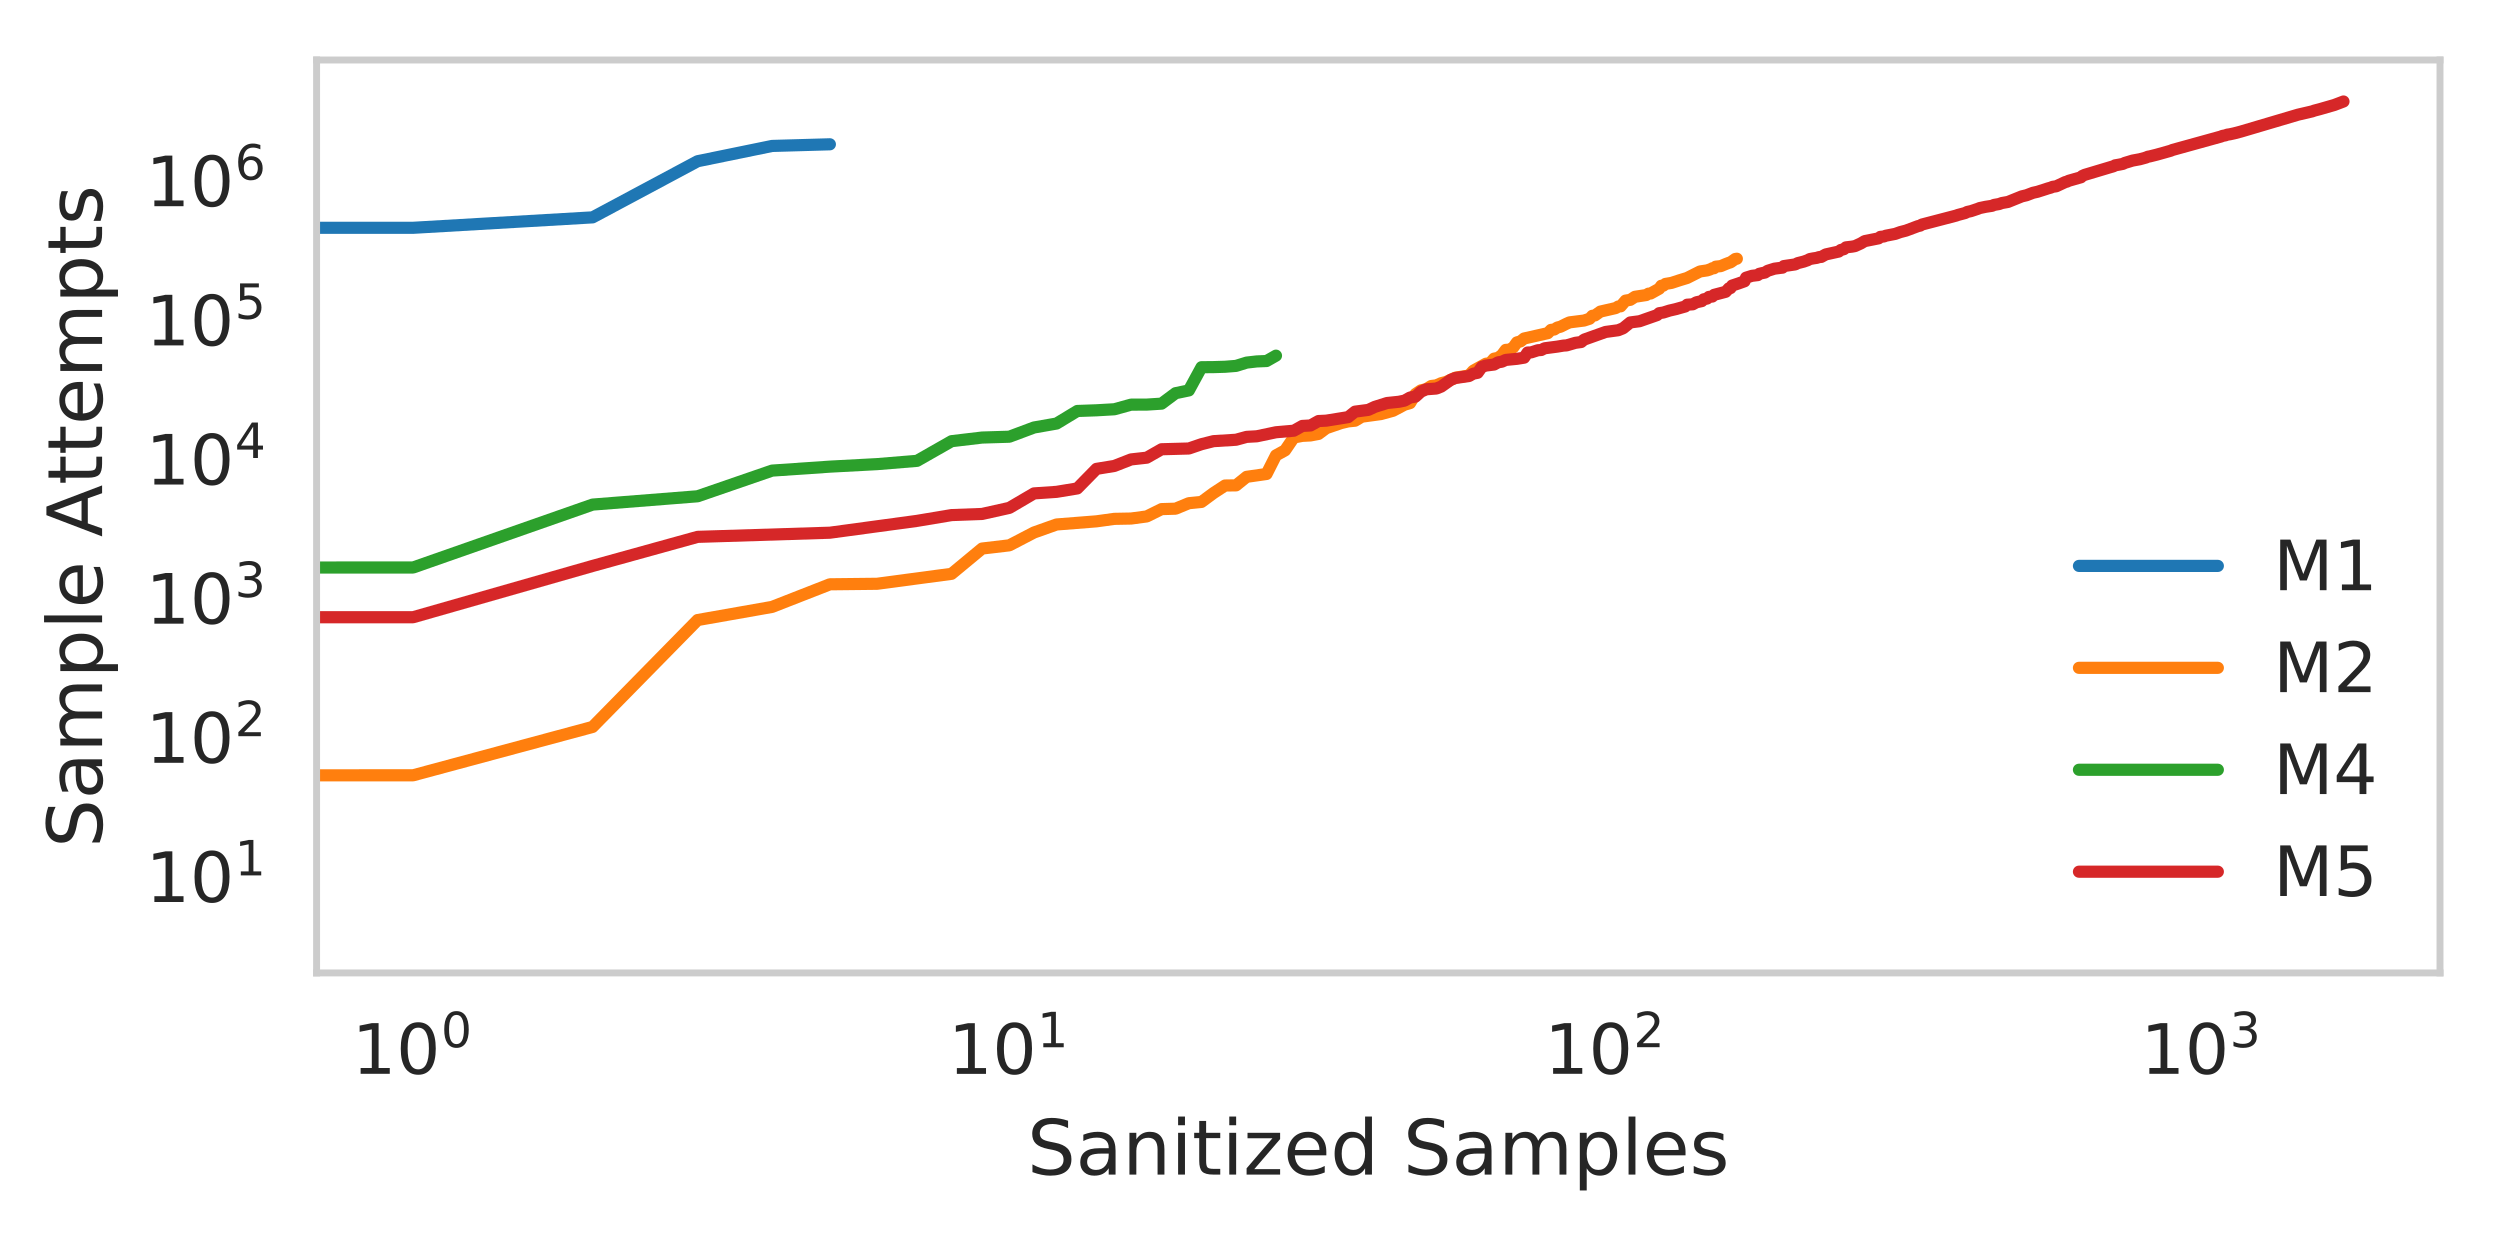 <?xml version="1.0" encoding="utf-8" standalone="no"?>
<!DOCTYPE svg PUBLIC "-//W3C//DTD SVG 1.1//EN"
  "http://www.w3.org/Graphics/SVG/1.1/DTD/svg11.dtd">
<!-- Created with matplotlib (http://matplotlib.org/) -->
<svg height="180pt" version="1.1" viewBox="0 0 360 180" width="360pt" xmlns="http://www.w3.org/2000/svg" xmlns:xlink="http://www.w3.org/1999/xlink">
 <defs>
  <style type="text/css">
*{stroke-linecap:butt;stroke-linejoin:round;}
  </style>
 </defs>
 <g id="figure_1">
  <g id="patch_1">
   <path d="M 0 180 
L 360 180 
L 360 0 
L 0 0 
z
" style="fill:#ffffff;"/>
  </g>
  <g id="axes_1">
   <g id="patch_2">
    <path d="M 45.589 140.104 
L 351.36 140.104 
L 351.36 8.64 
L 45.589 8.64 
z
" style="fill:#ffffff;"/>
   </g>
   <g id="matplotlib.axis_1">
    <g id="xtick_1">
     <g id="line2d_1"/>
     <g id="text_1">
      <!-- $\mathdefault{10^{0}}$ -->
      <defs>
       <path d="M 12.406 8.297 
L 28.516 8.297 
L 28.516 63.922 
L 10.984 60.406 
L 10.984 69.391 
L 28.422 72.906 
L 38.281 72.906 
L 38.281 8.297 
L 54.391 8.297 
L 54.391 0 
L 12.406 0 
z
" id="DejaVuSans-31"/>
       <path d="M 31.781 66.406 
Q 24.172 66.406 20.328 58.906 
Q 16.5 51.422 16.5 36.375 
Q 16.5 21.391 20.328 13.891 
Q 24.172 6.391 31.781 6.391 
Q 39.453 6.391 43.281 13.891 
Q 47.125 21.391 47.125 36.375 
Q 47.125 51.422 43.281 58.906 
Q 39.453 66.406 31.781 66.406 
z
M 31.781 74.219 
Q 44.047 74.219 50.516 64.516 
Q 56.984 54.828 56.984 36.375 
Q 56.984 17.969 50.516 8.266 
Q 44.047 -1.422 31.781 -1.422 
Q 19.531 -1.422 13.062 8.266 
Q 6.594 17.969 6.594 36.375 
Q 6.594 54.828 13.062 64.516 
Q 19.531 74.219 31.781 74.219 
z
" id="DejaVuSans-30"/>
      </defs>
      <g style="fill:#262626;" transform="translate(50.688 154.702)scale(0.1 -0.1)">
       <use transform="translate(0 0.766)" xlink:href="#DejaVuSans-31"/>
       <use transform="translate(63.623 0.766)" xlink:href="#DejaVuSans-30"/>
       <use transform="translate(128.203 39.047)scale(0.7)" xlink:href="#DejaVuSans-30"/>
      </g>
     </g>
    </g>
    <g id="xtick_2">
     <g id="line2d_2"/>
     <g id="text_2">
      <!-- $\mathdefault{10^{1}}$ -->
      <g style="fill:#262626;" transform="translate(136.547 154.702)scale(0.1 -0.1)">
       <use transform="translate(0 0.684)" xlink:href="#DejaVuSans-31"/>
       <use transform="translate(63.623 0.684)" xlink:href="#DejaVuSans-30"/>
       <use transform="translate(128.203 38.966)scale(0.7)" xlink:href="#DejaVuSans-31"/>
      </g>
     </g>
    </g>
    <g id="xtick_3">
     <g id="line2d_3"/>
     <g id="text_3">
      <!-- $\mathdefault{10^{2}}$ -->
      <defs>
       <path d="M 19.188 8.297 
L 53.609 8.297 
L 53.609 0 
L 7.328 0 
L 7.328 8.297 
Q 12.938 14.109 22.625 23.891 
Q 32.328 33.688 34.812 36.531 
Q 39.547 41.844 41.422 45.531 
Q 43.312 49.219 43.312 52.781 
Q 43.312 58.594 39.234 62.25 
Q 35.156 65.922 28.609 65.922 
Q 23.969 65.922 18.812 64.312 
Q 13.672 62.703 7.812 59.422 
L 7.812 69.391 
Q 13.766 71.781 18.938 73 
Q 24.125 74.219 28.422 74.219 
Q 39.75 74.219 46.484 68.547 
Q 53.219 62.891 53.219 53.422 
Q 53.219 48.922 51.531 44.891 
Q 49.859 40.875 45.406 35.406 
Q 44.188 33.984 37.641 27.219 
Q 31.109 20.453 19.188 8.297 
z
" id="DejaVuSans-32"/>
      </defs>
      <g style="fill:#262626;" transform="translate(222.407 154.702)scale(0.1 -0.1)">
       <use transform="translate(0 0.766)" xlink:href="#DejaVuSans-31"/>
       <use transform="translate(63.623 0.766)" xlink:href="#DejaVuSans-30"/>
       <use transform="translate(128.203 39.047)scale(0.7)" xlink:href="#DejaVuSans-32"/>
      </g>
     </g>
    </g>
    <g id="xtick_4">
     <g id="line2d_4"/>
     <g id="text_4">
      <!-- $\mathdefault{10^{3}}$ -->
      <defs>
       <path d="M 40.578 39.312 
Q 47.656 37.797 51.625 33 
Q 55.609 28.219 55.609 21.188 
Q 55.609 10.406 48.188 4.484 
Q 40.766 -1.422 27.094 -1.422 
Q 22.516 -1.422 17.656 -0.516 
Q 12.797 0.391 7.625 2.203 
L 7.625 11.719 
Q 11.719 9.328 16.594 8.109 
Q 21.484 6.891 26.812 6.891 
Q 36.078 6.891 40.938 10.547 
Q 45.797 14.203 45.797 21.188 
Q 45.797 27.641 41.281 31.266 
Q 36.766 34.906 28.719 34.906 
L 20.219 34.906 
L 20.219 43.016 
L 29.109 43.016 
Q 36.375 43.016 40.234 45.922 
Q 44.094 48.828 44.094 54.297 
Q 44.094 59.906 40.109 62.906 
Q 36.141 65.922 28.719 65.922 
Q 24.656 65.922 20.016 65.031 
Q 15.375 64.156 9.812 62.312 
L 9.812 71.094 
Q 15.438 72.656 20.344 73.438 
Q 25.25 74.219 29.594 74.219 
Q 40.828 74.219 47.359 69.109 
Q 53.906 64.016 53.906 55.328 
Q 53.906 49.266 50.438 45.094 
Q 46.969 40.922 40.578 39.312 
z
" id="DejaVuSans-33"/>
      </defs>
      <g style="fill:#262626;" transform="translate(308.266 154.702)scale(0.1 -0.1)">
       <use transform="translate(0 0.766)" xlink:href="#DejaVuSans-31"/>
       <use transform="translate(63.623 0.766)" xlink:href="#DejaVuSans-30"/>
       <use transform="translate(128.203 39.047)scale(0.7)" xlink:href="#DejaVuSans-33"/>
      </g>
     </g>
    </g>
    <g id="xtick_5">
     <g id="line2d_5"/>
    </g>
    <g id="xtick_6">
     <g id="line2d_6"/>
    </g>
    <g id="xtick_7">
     <g id="line2d_7"/>
    </g>
    <g id="xtick_8">
     <g id="line2d_8"/>
    </g>
    <g id="xtick_9">
     <g id="line2d_9"/>
    </g>
    <g id="xtick_10">
     <g id="line2d_10"/>
    </g>
    <g id="xtick_11">
     <g id="line2d_11"/>
    </g>
    <g id="xtick_12">
     <g id="line2d_12"/>
    </g>
    <g id="xtick_13">
     <g id="line2d_13"/>
    </g>
    <g id="xtick_14">
     <g id="line2d_14"/>
    </g>
    <g id="xtick_15">
     <g id="line2d_15"/>
    </g>
    <g id="xtick_16">
     <g id="line2d_16"/>
    </g>
    <g id="xtick_17">
     <g id="line2d_17"/>
    </g>
    <g id="xtick_18">
     <g id="line2d_18"/>
    </g>
    <g id="xtick_19">
     <g id="line2d_19"/>
    </g>
    <g id="xtick_20">
     <g id="line2d_20"/>
    </g>
    <g id="xtick_21">
     <g id="line2d_21"/>
    </g>
    <g id="xtick_22">
     <g id="line2d_22"/>
    </g>
    <g id="xtick_23">
     <g id="line2d_23"/>
    </g>
    <g id="xtick_24">
     <g id="line2d_24"/>
    </g>
    <g id="xtick_25">
     <g id="line2d_25"/>
    </g>
    <g id="xtick_26">
     <g id="line2d_26"/>
    </g>
    <g id="xtick_27">
     <g id="line2d_27"/>
    </g>
    <g id="xtick_28">
     <g id="line2d_28"/>
    </g>
    <g id="xtick_29">
     <g id="line2d_29"/>
    </g>
    <g id="xtick_30">
     <g id="line2d_30"/>
    </g>
    <g id="xtick_31">
     <g id="line2d_31"/>
    </g>
    <g id="xtick_32">
     <g id="line2d_32"/>
    </g>
    <g id="text_5">
     <!-- Sanitized Samples -->
     <defs>
      <path d="M 53.516 70.516 
L 53.516 60.891 
Q 47.906 63.578 42.922 64.891 
Q 37.938 66.219 33.297 66.219 
Q 25.25 66.219 20.875 63.094 
Q 16.5 59.969 16.5 54.203 
Q 16.5 49.359 19.406 46.891 
Q 22.312 44.438 30.422 42.922 
L 36.375 41.703 
Q 47.406 39.594 52.656 34.297 
Q 57.906 29 57.906 20.125 
Q 57.906 9.516 50.797 4.047 
Q 43.703 -1.422 29.984 -1.422 
Q 24.812 -1.422 18.969 -0.25 
Q 13.141 0.922 6.891 3.219 
L 6.891 13.375 
Q 12.891 10.016 18.656 8.297 
Q 24.422 6.594 29.984 6.594 
Q 38.422 6.594 43.016 9.906 
Q 47.609 13.234 47.609 19.391 
Q 47.609 24.75 44.312 27.781 
Q 41.016 30.812 33.5 32.328 
L 27.484 33.5 
Q 16.453 35.688 11.516 40.375 
Q 6.594 45.062 6.594 53.422 
Q 6.594 63.094 13.406 68.656 
Q 20.219 74.219 32.172 74.219 
Q 37.312 74.219 42.625 73.281 
Q 47.953 72.359 53.516 70.516 
z
" id="DejaVuSans-53"/>
      <path d="M 34.281 27.484 
Q 23.391 27.484 19.188 25 
Q 14.984 22.516 14.984 16.5 
Q 14.984 11.719 18.141 8.906 
Q 21.297 6.109 26.703 6.109 
Q 34.188 6.109 38.703 11.406 
Q 43.219 16.703 43.219 25.484 
L 43.219 27.484 
z
M 52.203 31.203 
L 52.203 0 
L 43.219 0 
L 43.219 8.297 
Q 40.141 3.328 35.547 0.953 
Q 30.953 -1.422 24.312 -1.422 
Q 15.922 -1.422 10.953 3.297 
Q 6 8.016 6 15.922 
Q 6 25.141 12.172 29.828 
Q 18.359 34.516 30.609 34.516 
L 43.219 34.516 
L 43.219 35.406 
Q 43.219 41.609 39.141 45 
Q 35.062 48.391 27.688 48.391 
Q 23 48.391 18.547 47.266 
Q 14.109 46.141 10.016 43.891 
L 10.016 52.203 
Q 14.938 54.109 19.578 55.047 
Q 24.219 56 28.609 56 
Q 40.484 56 46.344 49.844 
Q 52.203 43.703 52.203 31.203 
z
" id="DejaVuSans-61"/>
      <path d="M 54.891 33.016 
L 54.891 0 
L 45.906 0 
L 45.906 32.719 
Q 45.906 40.484 42.875 44.328 
Q 39.844 48.188 33.797 48.188 
Q 26.516 48.188 22.312 43.547 
Q 18.109 38.922 18.109 30.906 
L 18.109 0 
L 9.078 0 
L 9.078 54.688 
L 18.109 54.688 
L 18.109 46.188 
Q 21.344 51.125 25.703 53.562 
Q 30.078 56 35.797 56 
Q 45.219 56 50.047 50.172 
Q 54.891 44.344 54.891 33.016 
z
" id="DejaVuSans-6e"/>
      <path d="M 9.422 54.688 
L 18.406 54.688 
L 18.406 0 
L 9.422 0 
z
M 9.422 75.984 
L 18.406 75.984 
L 18.406 64.594 
L 9.422 64.594 
z
" id="DejaVuSans-69"/>
      <path d="M 18.312 70.219 
L 18.312 54.688 
L 36.812 54.688 
L 36.812 47.703 
L 18.312 47.703 
L 18.312 18.016 
Q 18.312 11.328 20.141 9.422 
Q 21.969 7.516 27.594 7.516 
L 36.812 7.516 
L 36.812 0 
L 27.594 0 
Q 17.188 0 13.234 3.875 
Q 9.281 7.766 9.281 18.016 
L 9.281 47.703 
L 2.688 47.703 
L 2.688 54.688 
L 9.281 54.688 
L 9.281 70.219 
z
" id="DejaVuSans-74"/>
      <path d="M 5.516 54.688 
L 48.188 54.688 
L 48.188 46.484 
L 14.406 7.172 
L 48.188 7.172 
L 48.188 0 
L 4.297 0 
L 4.297 8.203 
L 38.094 47.516 
L 5.516 47.516 
z
" id="DejaVuSans-7a"/>
      <path d="M 56.203 29.594 
L 56.203 25.203 
L 14.891 25.203 
Q 15.484 15.922 20.484 11.062 
Q 25.484 6.203 34.422 6.203 
Q 39.594 6.203 44.453 7.469 
Q 49.312 8.734 54.109 11.281 
L 54.109 2.781 
Q 49.266 0.734 44.188 -0.344 
Q 39.109 -1.422 33.891 -1.422 
Q 20.797 -1.422 13.156 6.188 
Q 5.516 13.812 5.516 26.812 
Q 5.516 40.234 12.766 48.109 
Q 20.016 56 32.328 56 
Q 43.359 56 49.781 48.891 
Q 56.203 41.797 56.203 29.594 
z
M 47.219 32.234 
Q 47.125 39.594 43.094 43.984 
Q 39.062 48.391 32.422 48.391 
Q 24.906 48.391 20.391 44.141 
Q 15.875 39.891 15.188 32.172 
z
" id="DejaVuSans-65"/>
      <path d="M 45.406 46.391 
L 45.406 75.984 
L 54.391 75.984 
L 54.391 0 
L 45.406 0 
L 45.406 8.203 
Q 42.578 3.328 38.25 0.953 
Q 33.938 -1.422 27.875 -1.422 
Q 17.969 -1.422 11.734 6.484 
Q 5.516 14.406 5.516 27.297 
Q 5.516 40.188 11.734 48.094 
Q 17.969 56 27.875 56 
Q 33.938 56 38.25 53.625 
Q 42.578 51.266 45.406 46.391 
z
M 14.797 27.297 
Q 14.797 17.391 18.875 11.75 
Q 22.953 6.109 30.078 6.109 
Q 37.203 6.109 41.297 11.75 
Q 45.406 17.391 45.406 27.297 
Q 45.406 37.203 41.297 42.844 
Q 37.203 48.484 30.078 48.484 
Q 22.953 48.484 18.875 42.844 
Q 14.797 37.203 14.797 27.297 
z
" id="DejaVuSans-64"/>
      <path id="DejaVuSans-20"/>
      <path d="M 52 44.188 
Q 55.375 50.25 60.062 53.125 
Q 64.75 56 71.094 56 
Q 79.641 56 84.281 50.016 
Q 88.922 44.047 88.922 33.016 
L 88.922 0 
L 79.891 0 
L 79.891 32.719 
Q 79.891 40.578 77.094 44.375 
Q 74.312 48.188 68.609 48.188 
Q 61.625 48.188 57.562 43.547 
Q 53.516 38.922 53.516 30.906 
L 53.516 0 
L 44.484 0 
L 44.484 32.719 
Q 44.484 40.625 41.703 44.406 
Q 38.922 48.188 33.109 48.188 
Q 26.219 48.188 22.156 43.531 
Q 18.109 38.875 18.109 30.906 
L 18.109 0 
L 9.078 0 
L 9.078 54.688 
L 18.109 54.688 
L 18.109 46.188 
Q 21.188 51.219 25.484 53.609 
Q 29.781 56 35.688 56 
Q 41.656 56 45.828 52.969 
Q 50 49.953 52 44.188 
z
" id="DejaVuSans-6d"/>
      <path d="M 18.109 8.203 
L 18.109 -20.797 
L 9.078 -20.797 
L 9.078 54.688 
L 18.109 54.688 
L 18.109 46.391 
Q 20.953 51.266 25.266 53.625 
Q 29.594 56 35.594 56 
Q 45.562 56 51.781 48.094 
Q 58.016 40.188 58.016 27.297 
Q 58.016 14.406 51.781 6.484 
Q 45.562 -1.422 35.594 -1.422 
Q 29.594 -1.422 25.266 0.953 
Q 20.953 3.328 18.109 8.203 
z
M 48.688 27.297 
Q 48.688 37.203 44.609 42.844 
Q 40.531 48.484 33.406 48.484 
Q 26.266 48.484 22.188 42.844 
Q 18.109 37.203 18.109 27.297 
Q 18.109 17.391 22.188 11.75 
Q 26.266 6.109 33.406 6.109 
Q 40.531 6.109 44.609 11.75 
Q 48.688 17.391 48.688 27.297 
z
" id="DejaVuSans-70"/>
      <path d="M 9.422 75.984 
L 18.406 75.984 
L 18.406 0 
L 9.422 0 
z
" id="DejaVuSans-6c"/>
      <path d="M 44.281 53.078 
L 44.281 44.578 
Q 40.484 46.531 36.375 47.5 
Q 32.281 48.484 27.875 48.484 
Q 21.188 48.484 17.844 46.438 
Q 14.5 44.391 14.5 40.281 
Q 14.5 37.156 16.891 35.375 
Q 19.281 33.594 26.516 31.984 
L 29.594 31.297 
Q 39.156 29.25 43.188 25.516 
Q 47.219 21.781 47.219 15.094 
Q 47.219 7.469 41.188 3.016 
Q 35.156 -1.422 24.609 -1.422 
Q 20.219 -1.422 15.453 -0.562 
Q 10.688 0.297 5.422 2 
L 5.422 11.281 
Q 10.406 8.688 15.234 7.391 
Q 20.062 6.109 24.812 6.109 
Q 31.156 6.109 34.562 8.281 
Q 37.984 10.453 37.984 14.406 
Q 37.984 18.062 35.516 20.016 
Q 33.062 21.969 24.703 23.781 
L 21.578 24.516 
Q 13.234 26.266 9.516 29.906 
Q 5.812 33.547 5.812 39.891 
Q 5.812 47.609 11.281 51.797 
Q 16.75 56 26.812 56 
Q 31.781 56 36.172 55.266 
Q 40.578 54.547 44.281 53.078 
z
" id="DejaVuSans-73"/>
     </defs>
     <g style="fill:#262626;" transform="translate(147.916 169.14)scale(0.11 -0.11)">
      <use xlink:href="#DejaVuSans-53"/>
      <use x="63.477" xlink:href="#DejaVuSans-61"/>
      <use x="124.756" xlink:href="#DejaVuSans-6e"/>
      <use x="188.135" xlink:href="#DejaVuSans-69"/>
      <use x="215.918" xlink:href="#DejaVuSans-74"/>
      <use x="255.127" xlink:href="#DejaVuSans-69"/>
      <use x="282.91" xlink:href="#DejaVuSans-7a"/>
      <use x="335.4" xlink:href="#DejaVuSans-65"/>
      <use x="396.924" xlink:href="#DejaVuSans-64"/>
      <use x="460.4" xlink:href="#DejaVuSans-20"/>
      <use x="492.188" xlink:href="#DejaVuSans-53"/>
      <use x="555.664" xlink:href="#DejaVuSans-61"/>
      <use x="616.943" xlink:href="#DejaVuSans-6d"/>
      <use x="714.355" xlink:href="#DejaVuSans-70"/>
      <use x="777.832" xlink:href="#DejaVuSans-6c"/>
      <use x="805.615" xlink:href="#DejaVuSans-65"/>
      <use x="867.139" xlink:href="#DejaVuSans-73"/>
     </g>
    </g>
   </g>
   <g id="matplotlib.axis_2">
    <g id="ytick_1">
     <g id="line2d_33"/>
     <g id="text_6">
      <!-- $\mathdefault{10^{1}}$ -->
      <g style="fill:#262626;" transform="translate(20.989 129.954)scale(0.1 -0.1)">
       <use transform="translate(0 0.684)" xlink:href="#DejaVuSans-31"/>
       <use transform="translate(63.623 0.684)" xlink:href="#DejaVuSans-30"/>
       <use transform="translate(128.203 38.966)scale(0.7)" xlink:href="#DejaVuSans-31"/>
      </g>
     </g>
    </g>
    <g id="ytick_2">
     <g id="line2d_34"/>
     <g id="text_7">
      <!-- $\mathdefault{10^{2}}$ -->
      <g style="fill:#262626;" transform="translate(20.989 109.918)scale(0.1 -0.1)">
       <use transform="translate(0 0.766)" xlink:href="#DejaVuSans-31"/>
       <use transform="translate(63.623 0.766)" xlink:href="#DejaVuSans-30"/>
       <use transform="translate(128.203 39.047)scale(0.7)" xlink:href="#DejaVuSans-32"/>
      </g>
     </g>
    </g>
    <g id="ytick_3">
     <g id="line2d_35"/>
     <g id="text_8">
      <!-- $\mathdefault{10^{3}}$ -->
      <g style="fill:#262626;" transform="translate(20.989 89.881)scale(0.1 -0.1)">
       <use transform="translate(0 0.766)" xlink:href="#DejaVuSans-31"/>
       <use transform="translate(63.623 0.766)" xlink:href="#DejaVuSans-30"/>
       <use transform="translate(128.203 39.047)scale(0.7)" xlink:href="#DejaVuSans-33"/>
      </g>
     </g>
    </g>
    <g id="ytick_4">
     <g id="line2d_36"/>
     <g id="text_9">
      <!-- $\mathdefault{10^{4}}$ -->
      <defs>
       <path d="M 37.797 64.312 
L 12.891 25.391 
L 37.797 25.391 
z
M 35.203 72.906 
L 47.609 72.906 
L 47.609 25.391 
L 58.016 25.391 
L 58.016 17.188 
L 47.609 17.188 
L 47.609 0 
L 37.797 0 
L 37.797 17.188 
L 4.891 17.188 
L 4.891 26.703 
z
" id="DejaVuSans-34"/>
      </defs>
      <g style="fill:#262626;" transform="translate(20.989 69.845)scale(0.1 -0.1)">
       <use transform="translate(0 0.684)" xlink:href="#DejaVuSans-31"/>
       <use transform="translate(63.623 0.684)" xlink:href="#DejaVuSans-30"/>
       <use transform="translate(128.203 38.966)scale(0.7)" xlink:href="#DejaVuSans-34"/>
      </g>
     </g>
    </g>
    <g id="ytick_5">
     <g id="line2d_37"/>
     <g id="text_10">
      <!-- $\mathdefault{10^{5}}$ -->
      <defs>
       <path d="M 10.797 72.906 
L 49.516 72.906 
L 49.516 64.594 
L 19.828 64.594 
L 19.828 46.734 
Q 21.969 47.469 24.109 47.828 
Q 26.266 48.188 28.422 48.188 
Q 40.625 48.188 47.75 41.5 
Q 54.891 34.812 54.891 23.391 
Q 54.891 11.625 47.562 5.094 
Q 40.234 -1.422 26.906 -1.422 
Q 22.312 -1.422 17.547 -0.641 
Q 12.797 0.141 7.719 1.703 
L 7.719 11.625 
Q 12.109 9.234 16.797 8.062 
Q 21.484 6.891 26.703 6.891 
Q 35.156 6.891 40.078 11.328 
Q 45.016 15.766 45.016 23.391 
Q 45.016 31 40.078 35.438 
Q 35.156 39.891 26.703 39.891 
Q 22.75 39.891 18.812 39.016 
Q 14.891 38.141 10.797 36.281 
z
" id="DejaVuSans-35"/>
      </defs>
      <g style="fill:#262626;" transform="translate(20.989 49.808)scale(0.1 -0.1)">
       <use transform="translate(0 0.684)" xlink:href="#DejaVuSans-31"/>
       <use transform="translate(63.623 0.684)" xlink:href="#DejaVuSans-30"/>
       <use transform="translate(128.203 38.966)scale(0.7)" xlink:href="#DejaVuSans-35"/>
      </g>
     </g>
    </g>
    <g id="ytick_6">
     <g id="line2d_38"/>
     <g id="text_11">
      <!-- $\mathdefault{10^{6}}$ -->
      <defs>
       <path d="M 33.016 40.375 
Q 26.375 40.375 22.484 35.828 
Q 18.609 31.297 18.609 23.391 
Q 18.609 15.531 22.484 10.953 
Q 26.375 6.391 33.016 6.391 
Q 39.656 6.391 43.531 10.953 
Q 47.406 15.531 47.406 23.391 
Q 47.406 31.297 43.531 35.828 
Q 39.656 40.375 33.016 40.375 
z
M 52.594 71.297 
L 52.594 62.312 
Q 48.875 64.062 45.094 64.984 
Q 41.312 65.922 37.594 65.922 
Q 27.828 65.922 22.672 59.328 
Q 17.531 52.734 16.797 39.406 
Q 19.672 43.656 24.016 45.922 
Q 28.375 48.188 33.594 48.188 
Q 44.578 48.188 50.953 41.516 
Q 57.328 34.859 57.328 23.391 
Q 57.328 12.156 50.688 5.359 
Q 44.047 -1.422 33.016 -1.422 
Q 20.359 -1.422 13.672 8.266 
Q 6.984 17.969 6.984 36.375 
Q 6.984 53.656 15.188 63.938 
Q 23.391 74.219 37.203 74.219 
Q 40.922 74.219 44.703 73.484 
Q 48.484 72.75 52.594 71.297 
z
" id="DejaVuSans-36"/>
      </defs>
      <g style="fill:#262626;" transform="translate(20.989 29.771)scale(0.1 -0.1)">
       <use transform="translate(0 0.766)" xlink:href="#DejaVuSans-31"/>
       <use transform="translate(63.623 0.766)" xlink:href="#DejaVuSans-30"/>
       <use transform="translate(128.203 39.047)scale(0.7)" xlink:href="#DejaVuSans-36"/>
      </g>
     </g>
    </g>
    <g id="ytick_7">
     <g id="line2d_39"/>
    </g>
    <g id="ytick_8">
     <g id="line2d_40"/>
    </g>
    <g id="ytick_9">
     <g id="line2d_41"/>
    </g>
    <g id="ytick_10">
     <g id="line2d_42"/>
    </g>
    <g id="ytick_11">
     <g id="line2d_43"/>
    </g>
    <g id="ytick_12">
     <g id="line2d_44"/>
    </g>
    <g id="ytick_13">
     <g id="line2d_45"/>
    </g>
    <g id="ytick_14">
     <g id="line2d_46"/>
    </g>
    <g id="ytick_15">
     <g id="line2d_47"/>
    </g>
    <g id="ytick_16">
     <g id="line2d_48"/>
    </g>
    <g id="ytick_17">
     <g id="line2d_49"/>
    </g>
    <g id="ytick_18">
     <g id="line2d_50"/>
    </g>
    <g id="ytick_19">
     <g id="line2d_51"/>
    </g>
    <g id="ytick_20">
     <g id="line2d_52"/>
    </g>
    <g id="ytick_21">
     <g id="line2d_53"/>
    </g>
    <g id="ytick_22">
     <g id="line2d_54"/>
    </g>
    <g id="ytick_23">
     <g id="line2d_55"/>
    </g>
    <g id="ytick_24">
     <g id="line2d_56"/>
    </g>
    <g id="ytick_25">
     <g id="line2d_57"/>
    </g>
    <g id="ytick_26">
     <g id="line2d_58"/>
    </g>
    <g id="ytick_27">
     <g id="line2d_59"/>
    </g>
    <g id="ytick_28">
     <g id="line2d_60"/>
    </g>
    <g id="ytick_29">
     <g id="line2d_61"/>
    </g>
    <g id="ytick_30">
     <g id="line2d_62"/>
    </g>
    <g id="ytick_31">
     <g id="line2d_63"/>
    </g>
    <g id="ytick_32">
     <g id="line2d_64"/>
    </g>
    <g id="ytick_33">
     <g id="line2d_65"/>
    </g>
    <g id="ytick_34">
     <g id="line2d_66"/>
    </g>
    <g id="ytick_35">
     <g id="line2d_67"/>
    </g>
    <g id="ytick_36">
     <g id="line2d_68"/>
    </g>
    <g id="ytick_37">
     <g id="line2d_69"/>
    </g>
    <g id="ytick_38">
     <g id="line2d_70"/>
    </g>
    <g id="ytick_39">
     <g id="line2d_71"/>
    </g>
    <g id="ytick_40">
     <g id="line2d_72"/>
    </g>
    <g id="ytick_41">
     <g id="line2d_73"/>
    </g>
    <g id="ytick_42">
     <g id="line2d_74"/>
    </g>
    <g id="ytick_43">
     <g id="line2d_75"/>
    </g>
    <g id="ytick_44">
     <g id="line2d_76"/>
    </g>
    <g id="ytick_45">
     <g id="line2d_77"/>
    </g>
    <g id="ytick_46">
     <g id="line2d_78"/>
    </g>
    <g id="ytick_47">
     <g id="line2d_79"/>
    </g>
    <g id="ytick_48">
     <g id="line2d_80"/>
    </g>
    <g id="ytick_49">
     <g id="line2d_81"/>
    </g>
    <g id="ytick_50">
     <g id="line2d_82"/>
    </g>
    <g id="ytick_51">
     <g id="line2d_83"/>
    </g>
    <g id="ytick_52">
     <g id="line2d_84"/>
    </g>
    <g id="ytick_53">
     <g id="line2d_85"/>
    </g>
    <g id="ytick_54">
     <g id="line2d_86"/>
    </g>
    <g id="ytick_55">
     <g id="line2d_87"/>
    </g>
    <g id="ytick_56">
     <g id="line2d_88"/>
    </g>
    <g id="ytick_57">
     <g id="line2d_89"/>
    </g>
    <g id="ytick_58">
     <g id="line2d_90"/>
    </g>
    <g id="ytick_59">
     <g id="line2d_91"/>
    </g>
    <g id="ytick_60">
     <g id="line2d_92"/>
    </g>
    <g id="text_12">
     <!-- Sample Attempts -->
     <defs>
      <path d="M 34.188 63.188 
L 20.797 26.906 
L 47.609 26.906 
z
M 28.609 72.906 
L 39.797 72.906 
L 67.578 0 
L 57.328 0 
L 50.688 18.703 
L 17.828 18.703 
L 11.188 0 
L 0.781 0 
z
" id="DejaVuSans-41"/>
     </defs>
     <g style="fill:#262626;" transform="translate(14.702 122.072)rotate(-90)scale(0.11 -0.11)">
      <use xlink:href="#DejaVuSans-53"/>
      <use x="63.477" xlink:href="#DejaVuSans-61"/>
      <use x="124.756" xlink:href="#DejaVuSans-6d"/>
      <use x="222.168" xlink:href="#DejaVuSans-70"/>
      <use x="285.645" xlink:href="#DejaVuSans-6c"/>
      <use x="313.428" xlink:href="#DejaVuSans-65"/>
      <use x="374.951" xlink:href="#DejaVuSans-20"/>
      <use x="406.738" xlink:href="#DejaVuSans-41"/>
      <use x="475.131" xlink:href="#DejaVuSans-74"/>
      <use x="514.34" xlink:href="#DejaVuSans-74"/>
      <use x="553.549" xlink:href="#DejaVuSans-65"/>
      <use x="615.072" xlink:href="#DejaVuSans-6d"/>
      <use x="712.484" xlink:href="#DejaVuSans-70"/>
      <use x="775.961" xlink:href="#DejaVuSans-74"/>
      <use x="815.17" xlink:href="#DejaVuSans-73"/>
     </g>
    </g>
   </g>
   <g id="line2d_93">
    <path clip-path="url(#p2a5e681d30)" d="M -1 32.809 
L 59.488 32.803 
L 85.334 31.3 
L 100.453 23.215 
L 111.181 21.016 
L 119.501 20.779 
" style="fill:none;stroke:#1f77b4;stroke-linecap:round;stroke-width:1.75;"/>
   </g>
   <g id="line2d_94">
    <path clip-path="url(#p2a5e681d30)" d="M -1 111.659 
L 59.488 111.643 
L 85.334 104.678 
L 100.453 89.286 
L 111.181 87.394 
L 119.501 84.14 
L 126.3 84.064 
L 137.027 82.629 
L 141.419 78.991 
L 145.347 78.526 
L 148.901 76.677 
L 152.146 75.525 
L 157.894 75.072 
L 160.466 74.716 
L 162.873 74.669 
L 165.134 74.365 
L 167.265 73.313 
L 169.281 73.251 
L 171.194 72.461 
L 173.013 72.279 
L 174.748 70.998 
L 176.405 69.915 
L 177.992 69.891 
L 179.514 68.664 
L 182.384 68.252 
L 183.74 65.573 
L 185.049 64.853 
L 186.313 62.998 
L 187.535 62.764 
L 188.719 62.703 
L 189.867 62.486 
L 190.98 61.656 
L 193.111 60.925 
L 194.133 60.681 
L 195.127 60.58 
L 196.096 60.003 
L 198.859 59.625 
L 200.594 59.15 
L 202.251 58.273 
L 203.053 58.042 
L 203.838 56.741 
L 204.607 56.218 
L 205.36 56.041 
L 206.099 55.584 
L 206.823 55.491 
L 207.533 55.18 
L 208.23 55.003 
L 209.586 54.381 
L 211.532 54.072 
L 212.159 53.381 
L 213.978 52.373 
L 214.565 52.301 
L 215.144 51.646 
L 215.713 51.534 
L 216.274 51.126 
L 216.826 50.384 
L 217.37 50.344 
L 217.907 50.031 
L 218.436 49.302 
L 218.957 49.158 
L 219.472 48.743 
L 222.886 47.974 
L 223.349 47.502 
L 223.807 47.451 
L 224.259 47.162 
L 224.705 47.05 
L 225.583 46.612 
L 226.014 46.421 
L 228.098 46.159 
L 228.899 45.899 
L 229.294 45.476 
L 229.685 45.415 
L 230.453 44.868 
L 232.669 44.36 
L 233.026 44.138 
L 233.379 44.11 
L 234.076 43.29 
L 234.761 43.174 
L 235.433 42.737 
L 237.061 42.487 
L 237.378 42.288 
L 237.693 42.262 
L 238.315 41.916 
L 238.926 41.576 
L 239.228 41.15 
L 239.527 41.131 
L 239.824 40.885 
L 240.702 40.736 
L 241.841 40.364 
L 242.945 40.028 
L 244.804 39.089 
L 245.825 38.937 
L 246.326 38.765 
L 246.574 38.631 
L 246.82 38.626 
L 247.064 38.4 
L 247.788 38.323 
L 248.499 38.023 
L 248.965 37.844 
L 249.196 37.777 
L 249.88 37.295 
L 250.105 37.257 
L 250.105 37.257 
" style="fill:none;stroke:#ff7f0e;stroke-linecap:round;stroke-width:1.75;"/>
   </g>
   <g id="line2d_95">
    <path clip-path="url(#p2a5e681d30)" d="M -1 81.734 
L 59.488 81.719 
L 85.334 72.66 
L 100.453 71.464 
L 111.181 67.766 
L 119.501 67.196 
L 126.3 66.834 
L 132.048 66.362 
L 137.027 63.528 
L 141.419 63.007 
L 145.347 62.887 
L 148.901 61.558 
L 152.146 60.989 
L 155.131 59.181 
L 157.894 59.083 
L 160.466 58.934 
L 162.873 58.269 
L 165.134 58.261 
L 167.265 58.125 
L 169.281 56.619 
L 171.194 56.22 
L 173.013 52.88 
L 174.748 52.864 
L 176.405 52.814 
L 177.992 52.688 
L 179.514 52.214 
L 180.977 52.046 
L 182.384 51.987 
L 183.74 51.215 
" style="fill:none;stroke:#2ca02c;stroke-linecap:round;stroke-width:1.75;"/>
   </g>
   <g id="line2d_96">
    <path clip-path="url(#p2a5e681d30)" d="M -1 88.892 
L 59.488 88.88 
L 85.334 81.495 
L 100.453 77.308 
L 119.501 76.71 
L 132.048 75.006 
L 137.027 74.172 
L 141.419 74.01 
L 145.347 73.134 
L 148.901 71.049 
L 152.146 70.826 
L 155.131 70.334 
L 157.894 67.517 
L 160.466 67.096 
L 162.873 66.157 
L 165.134 65.905 
L 167.265 64.692 
L 171.194 64.584 
L 173.013 63.963 
L 174.748 63.526 
L 177.992 63.324 
L 179.514 62.909 
L 180.977 62.826 
L 183.74 62.245 
L 186.313 62.021 
L 187.535 61.334 
L 188.719 61.266 
L 189.867 60.629 
L 190.98 60.575 
L 194.133 60.066 
L 195.127 59.276 
L 197.04 59.024 
L 197.961 58.593 
L 199.737 58.033 
L 201.432 57.857 
L 202.251 57.691 
L 203.053 57.241 
L 203.838 57.103 
L 204.607 56.406 
L 205.36 56.059 
L 206.823 55.949 
L 207.533 55.671 
L 208.914 54.692 
L 209.586 54.429 
L 211.532 54.15 
L 212.159 53.804 
L 212.775 53.686 
L 213.382 52.833 
L 213.978 52.64 
L 215.144 52.494 
L 215.713 52.179 
L 216.274 52.083 
L 216.826 51.829 
L 218.436 51.671 
L 219.472 51.505 
L 219.979 50.762 
L 220.48 50.747 
L 221.461 50.433 
L 221.942 50.4 
L 222.417 50.155 
L 224.259 49.912 
L 225.147 49.764 
L 225.583 49.737 
L 226.861 49.366 
L 227.69 49.25 
L 228.098 48.909 
L 231.207 47.8 
L 233.026 47.553 
L 233.73 47.268 
L 234.761 46.431 
L 236.093 46.258 
L 238.622 45.374 
L 238.926 45.098 
L 239.527 45.001 
L 240.412 44.722 
L 241.276 44.524 
L 242.672 44.133 
L 242.945 43.877 
L 243.753 43.821 
L 244.282 43.529 
L 245.062 43.358 
L 245.318 43.106 
L 245.825 42.991 
L 246.076 42.755 
L 246.574 42.703 
L 246.82 42.461 
L 248.499 42.02 
L 248.965 41.516 
L 249.196 41.483 
L 249.425 41.122 
L 250.329 40.821 
L 251.212 40.505 
L 251.429 39.984 
L 252.286 39.718 
L 253.124 39.615 
L 253.331 39.433 
L 253.741 39.332 
L 254.146 39.252 
L 254.547 38.995 
L 255.531 38.686 
L 256.489 38.563 
L 256.678 38.543 
L 256.866 38.316 
L 258.515 38.074 
L 258.872 37.891 
L 259.75 37.668 
L 260.095 37.544 
L 260.266 37.49 
L 260.607 37.303 
L 261.112 37.207 
L 261.61 37.134 
L 261.939 37.025 
L 262.264 36.996 
L 262.907 36.638 
L 264.772 36.227 
L 265.074 35.997 
L 265.522 35.88 
L 265.818 35.619 
L 266.692 35.516 
L 267.122 35.435 
L 267.966 35.05 
L 268.518 34.72 
L 270.52 34.321 
L 270.779 34.105 
L 271.292 34.052 
L 271.545 33.945 
L 272.91 33.68 
L 273.634 33.422 
L 274.462 33.207 
L 276.175 32.566 
L 276.509 32.49 
L 276.729 32.341 
L 281.667 31.051 
L 281.955 30.948 
L 282.992 30.673 
L 283.27 30.523 
L 283.82 30.401 
L 284.272 30.252 
L 284.54 30.16 
L 284.807 30.072 
L 285.072 29.961 
L 285.941 29.778 
L 286.874 29.635 
L 287.125 29.511 
L 287.867 29.382 
L 288.272 29.236 
L 289.15 29.081 
L 291.145 28.275 
L 291.812 28.117 
L 292.754 27.76 
L 293.393 27.617 
L 294.57 27.242 
L 294.909 27.129 
L 295.312 27.018 
L 295.579 26.903 
L 296.106 26.822 
L 297.392 26.22 
L 297.643 26.157 
L 297.894 26.032 
L 299.66 25.528 
L 299.838 25.344 
L 300.191 25.181 
L 304.4 23.921 
L 304.557 23.812 
L 305.177 23.703 
L 305.737 23.59 
L 305.939 23.471 
L 306.636 23.262 
L 307.077 23.126 
L 308.134 22.931 
L 309.024 22.687 
L 309.301 22.565 
L 309.575 22.519 
L 310.565 22.272 
L 312.553 21.714 
L 312.846 21.592 
L 319.832 19.659 
L 320.005 19.577 
L 320.484 19.482 
L 320.722 19.39 
L 321.092 19.339 
L 321.722 19.201 
L 322.665 18.954 
L 330.921 16.511 
L 332.948 16.04 
L 333.263 15.927 
L 334.052 15.72 
L 336.144 15.117 
L 337.461 14.616 
L 337.461 14.616 
" style="fill:none;stroke:#d62728;stroke-linecap:round;stroke-width:1.75;"/>
   </g>
   <g id="patch_3">
    <path d="M 45.589 140.104 
L 45.589 8.64 
" style="fill:none;stroke:#cccccc;stroke-linecap:square;stroke-linejoin:miter;"/>
   </g>
   <g id="patch_4">
    <path d="M 351.36 140.104 
L 351.36 8.64 
" style="fill:none;stroke:#cccccc;stroke-linecap:square;stroke-linejoin:miter;"/>
   </g>
   <g id="patch_5">
    <path d="M 45.589 140.104 
L 351.36 140.104 
" style="fill:none;stroke:#cccccc;stroke-linecap:square;stroke-linejoin:miter;"/>
   </g>
   <g id="patch_6">
    <path d="M 45.589 8.64 
L 351.36 8.64 
" style="fill:none;stroke:#cccccc;stroke-linecap:square;stroke-linejoin:miter;"/>
   </g>
   <g id="legend_1">
    <g id="line2d_97">
     <path d="M 299.369 81.49 
L 319.369 81.49 
" style="fill:none;stroke:#1f77b4;stroke-linecap:round;stroke-width:1.75;"/>
    </g>
    <g id="line2d_98"/>
    <g id="text_13">
     <!-- M1 -->
     <defs>
      <path d="M 9.812 72.906 
L 24.516 72.906 
L 43.109 23.297 
L 61.812 72.906 
L 76.516 72.906 
L 76.516 0 
L 66.891 0 
L 66.891 64.016 
L 48.094 14.016 
L 38.188 14.016 
L 19.391 64.016 
L 19.391 0 
L 9.812 0 
z
" id="DejaVuSans-4d"/>
     </defs>
     <g style="fill:#262626;" transform="translate(327.369 84.99)scale(0.1 -0.1)">
      <use xlink:href="#DejaVuSans-4d"/>
      <use x="86.279" xlink:href="#DejaVuSans-31"/>
     </g>
    </g>
    <g id="line2d_99">
     <path d="M 299.369 96.168 
L 319.369 96.168 
" style="fill:none;stroke:#ff7f0e;stroke-linecap:round;stroke-width:1.75;"/>
    </g>
    <g id="line2d_100"/>
    <g id="text_14">
     <!-- M2 -->
     <g style="fill:#262626;" transform="translate(327.369 99.668)scale(0.1 -0.1)">
      <use xlink:href="#DejaVuSans-4d"/>
      <use x="86.279" xlink:href="#DejaVuSans-32"/>
     </g>
    </g>
    <g id="line2d_101">
     <path d="M 299.369 110.846 
L 319.369 110.846 
" style="fill:none;stroke:#2ca02c;stroke-linecap:round;stroke-width:1.75;"/>
    </g>
    <g id="line2d_102"/>
    <g id="text_15">
     <!-- M4 -->
     <g style="fill:#262626;" transform="translate(327.369 114.346)scale(0.1 -0.1)">
      <use xlink:href="#DejaVuSans-4d"/>
      <use x="86.279" xlink:href="#DejaVuSans-34"/>
     </g>
    </g>
    <g id="line2d_103">
     <path d="M 299.369 125.524 
L 319.369 125.524 
" style="fill:none;stroke:#d62728;stroke-linecap:round;stroke-width:1.75;"/>
    </g>
    <g id="line2d_104"/>
    <g id="text_16">
     <!-- M5 -->
     <g style="fill:#262626;" transform="translate(327.369 129.024)scale(0.1 -0.1)">
      <use xlink:href="#DejaVuSans-4d"/>
      <use x="86.279" xlink:href="#DejaVuSans-35"/>
     </g>
    </g>
   </g>
  </g>
 </g>
 <defs>
  <clipPath id="p2a5e681d30">
   <rect height="131.464" width="305.771" x="45.589" y="8.64"/>
  </clipPath>
 </defs>
</svg>
